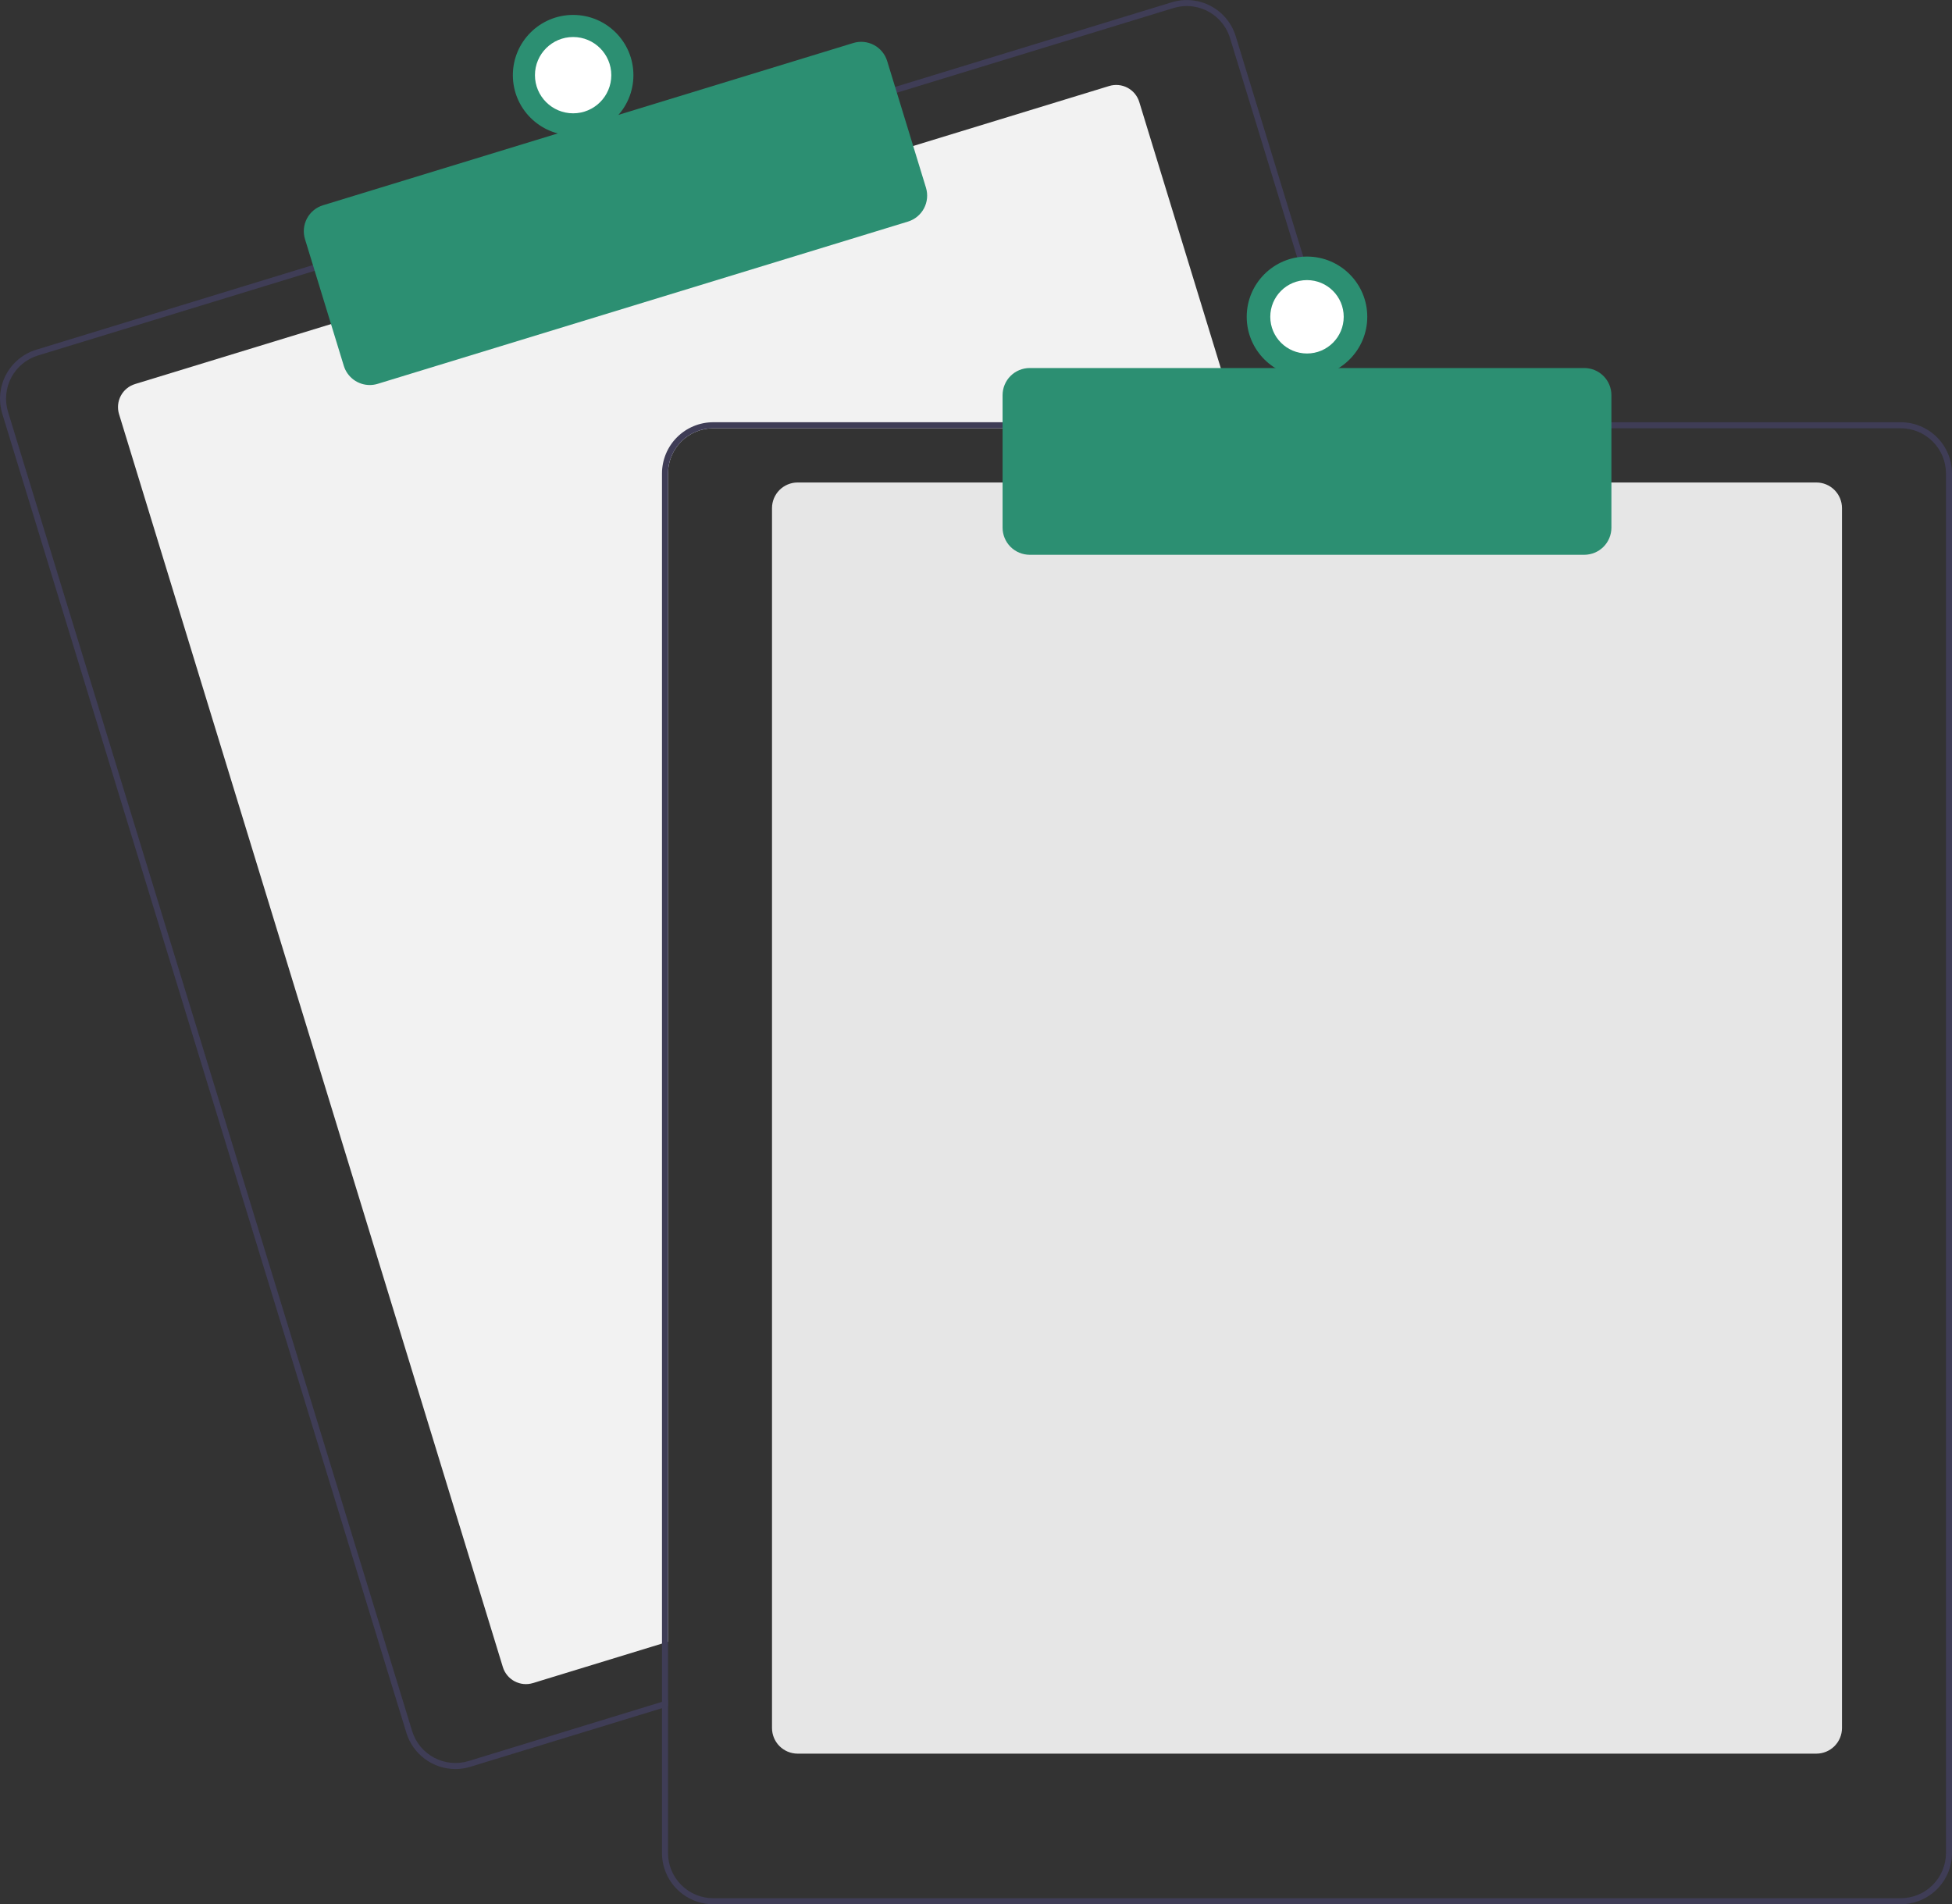 <svg width="206" height="201" viewBox="0 0 206 201" fill="none" xmlns="http://www.w3.org/2000/svg">
<rect x="0" y="0" width="206" height="201" fill="#333333" stroke="none"/>
<path d="M130.777 45.205H75.269C74.004 45.206 72.791 45.709 71.897 46.603C71.002 47.497 70.499 48.71 70.498 49.974V173.291L69.862 173.485L56.245 177.653C55.599 177.85 54.902 177.783 54.306 177.466C53.711 177.15 53.265 176.61 53.067 175.965L12.563 43.714C12.366 43.068 12.433 42.371 12.749 41.776C13.066 41.18 13.607 40.735 14.252 40.537L35.236 34.115L96.068 15.502L117.052 9.079C117.371 8.981 117.707 8.947 118.039 8.978C118.372 9.01 118.695 9.107 118.99 9.263C119.285 9.42 119.547 9.633 119.76 9.89C119.972 10.148 120.132 10.445 120.23 10.764L130.583 44.569L130.777 45.205Z" fill="#F2F2F2"/>
<path d="M142.89 44.57L130.412 3.827C130.205 3.149 129.865 2.517 129.413 1.97C128.962 1.422 128.406 0.969 127.779 0.636C127.152 0.303 126.465 0.096 125.759 0.029C125.052 -0.039 124.338 0.033 123.659 0.241L94.157 9.268L33.328 27.884L3.826 36.913C2.456 37.334 1.308 38.281 0.635 39.547C-0.037 40.812 -0.18 42.293 0.238 43.663L42.886 182.904C43.226 184.01 43.912 184.979 44.843 185.667C45.773 186.355 46.9 186.727 48.058 186.729C48.594 186.729 49.127 186.648 49.639 186.49L69.863 180.303L70.499 180.106V179.441L69.863 179.635L49.451 185.883C48.242 186.251 46.935 186.125 45.818 185.532C44.701 184.939 43.865 183.928 43.494 182.719L0.849 43.476C0.665 42.877 0.601 42.248 0.66 41.624C0.719 41.001 0.901 40.395 1.195 39.842C1.489 39.289 1.89 38.799 2.373 38.401C2.857 38.002 3.414 37.703 4.014 37.521L33.516 28.491L94.345 9.878L123.847 0.848C124.302 0.71 124.774 0.639 125.25 0.638C126.27 0.641 127.262 0.969 128.082 1.577C128.902 2.184 129.506 3.037 129.805 4.012L142.226 44.57L142.423 45.206H143.085L142.89 44.57Z" fill="#3F3D56"/>
<path d="M39.022 40.641C38.409 40.64 37.812 40.443 37.319 40.079C36.827 39.715 36.463 39.202 36.283 38.616L32.186 25.24C32.076 24.88 32.038 24.503 32.074 24.129C32.11 23.755 32.219 23.391 32.395 23.059C32.572 22.727 32.812 22.434 33.102 22.195C33.392 21.955 33.726 21.776 34.086 21.666L90.048 4.54C90.774 4.318 91.558 4.394 92.229 4.75C92.899 5.106 93.401 5.713 93.624 6.438L97.721 19.815C97.942 20.541 97.866 21.325 97.51 21.995C97.154 22.665 96.547 23.166 95.821 23.389L39.859 40.515C39.588 40.598 39.306 40.641 39.022 40.641Z" fill="#2C8F72"/>
<path d="M60.484 14.293C63.998 14.293 66.846 11.446 66.846 7.934C66.846 4.422 63.998 1.575 60.484 1.575C56.971 1.575 54.123 4.422 54.123 7.934C54.123 11.446 56.971 14.293 60.484 14.293Z" fill="#2C8F72"/>
<path d="M60.484 11.961C62.709 11.961 64.512 10.158 64.512 7.934C64.512 5.71 62.709 3.907 60.484 3.907C58.259 3.907 56.455 5.71 56.455 7.934C56.455 10.158 58.259 11.961 60.484 11.961Z" fill="white"/>
<path d="M191.686 185.103H84.175C83.459 185.102 82.771 184.817 82.264 184.31C81.758 183.804 81.472 183.117 81.472 182.4V53.63C81.472 52.914 81.758 52.227 82.264 51.72C82.771 51.214 83.459 50.928 84.175 50.928H191.686C192.403 50.929 193.09 51.214 193.597 51.72C194.104 52.227 194.389 52.914 194.39 53.63V182.4C194.389 183.117 194.104 183.804 193.597 184.31C193.09 184.817 192.403 185.102 191.686 185.103Z" fill="#E6E6E6"/>
<path d="M142.225 44.568H75.269C73.835 44.57 72.461 45.141 71.448 46.154C70.434 47.167 69.864 48.541 69.862 49.974V179.634L70.498 179.44V49.974C70.499 48.709 71.002 47.497 71.897 46.603C72.791 45.709 74.004 45.206 75.269 45.204H142.422L142.225 44.568ZM200.592 44.568H75.269C73.835 44.57 72.461 45.141 71.448 46.154C70.434 47.167 69.864 48.541 69.862 49.974V195.595C69.864 197.028 70.434 198.401 71.448 199.415C72.461 200.428 73.835 200.998 75.269 201H200.592C202.026 200.998 203.4 200.428 204.414 199.415C205.427 198.401 205.998 197.028 206 195.595V49.974C205.998 48.541 205.427 47.167 204.414 46.154C203.4 45.141 202.026 44.57 200.592 44.568ZM205.364 195.595C205.362 196.859 204.859 198.071 203.964 198.966C203.07 199.86 201.857 200.363 200.592 200.364H75.269C74.004 200.363 72.791 199.86 71.897 198.966C71.002 198.071 70.499 196.859 70.498 195.595V49.974C70.499 48.709 71.002 47.497 71.897 46.603C72.791 45.709 74.004 45.206 75.269 45.204H200.592C201.857 45.206 203.07 45.709 203.964 46.603C204.859 47.497 205.362 48.709 205.364 49.974V195.595Z" fill="#3F3D56"/>
<path d="M167.194 58.559H108.668C107.909 58.558 107.181 58.256 106.644 57.72C106.108 57.183 105.806 56.456 105.805 55.697V41.707C105.806 40.949 106.108 40.221 106.644 39.685C107.181 39.148 107.909 38.847 108.668 38.846H167.194C167.953 38.847 168.681 39.148 169.217 39.685C169.754 40.221 170.056 40.949 170.057 41.707V55.697C170.056 56.456 169.754 57.183 169.218 57.72C168.681 58.256 167.953 58.558 167.194 58.559Z" fill="#2C8F72"/>
<path d="M137.931 39.799C141.444 39.799 144.292 36.952 144.292 33.44C144.292 29.928 141.444 27.081 137.931 27.081C134.417 27.081 131.569 29.928 131.569 33.44C131.569 36.952 134.417 39.799 137.931 39.799Z" fill="#2C8F72"/>
<path d="M137.931 37.313C140.071 37.313 141.806 35.579 141.806 33.44C141.806 31.3 140.071 29.566 137.931 29.566C135.791 29.566 134.056 31.3 134.056 33.44C134.056 35.579 135.791 37.313 137.931 37.313Z" fill="white"/>
</svg>
